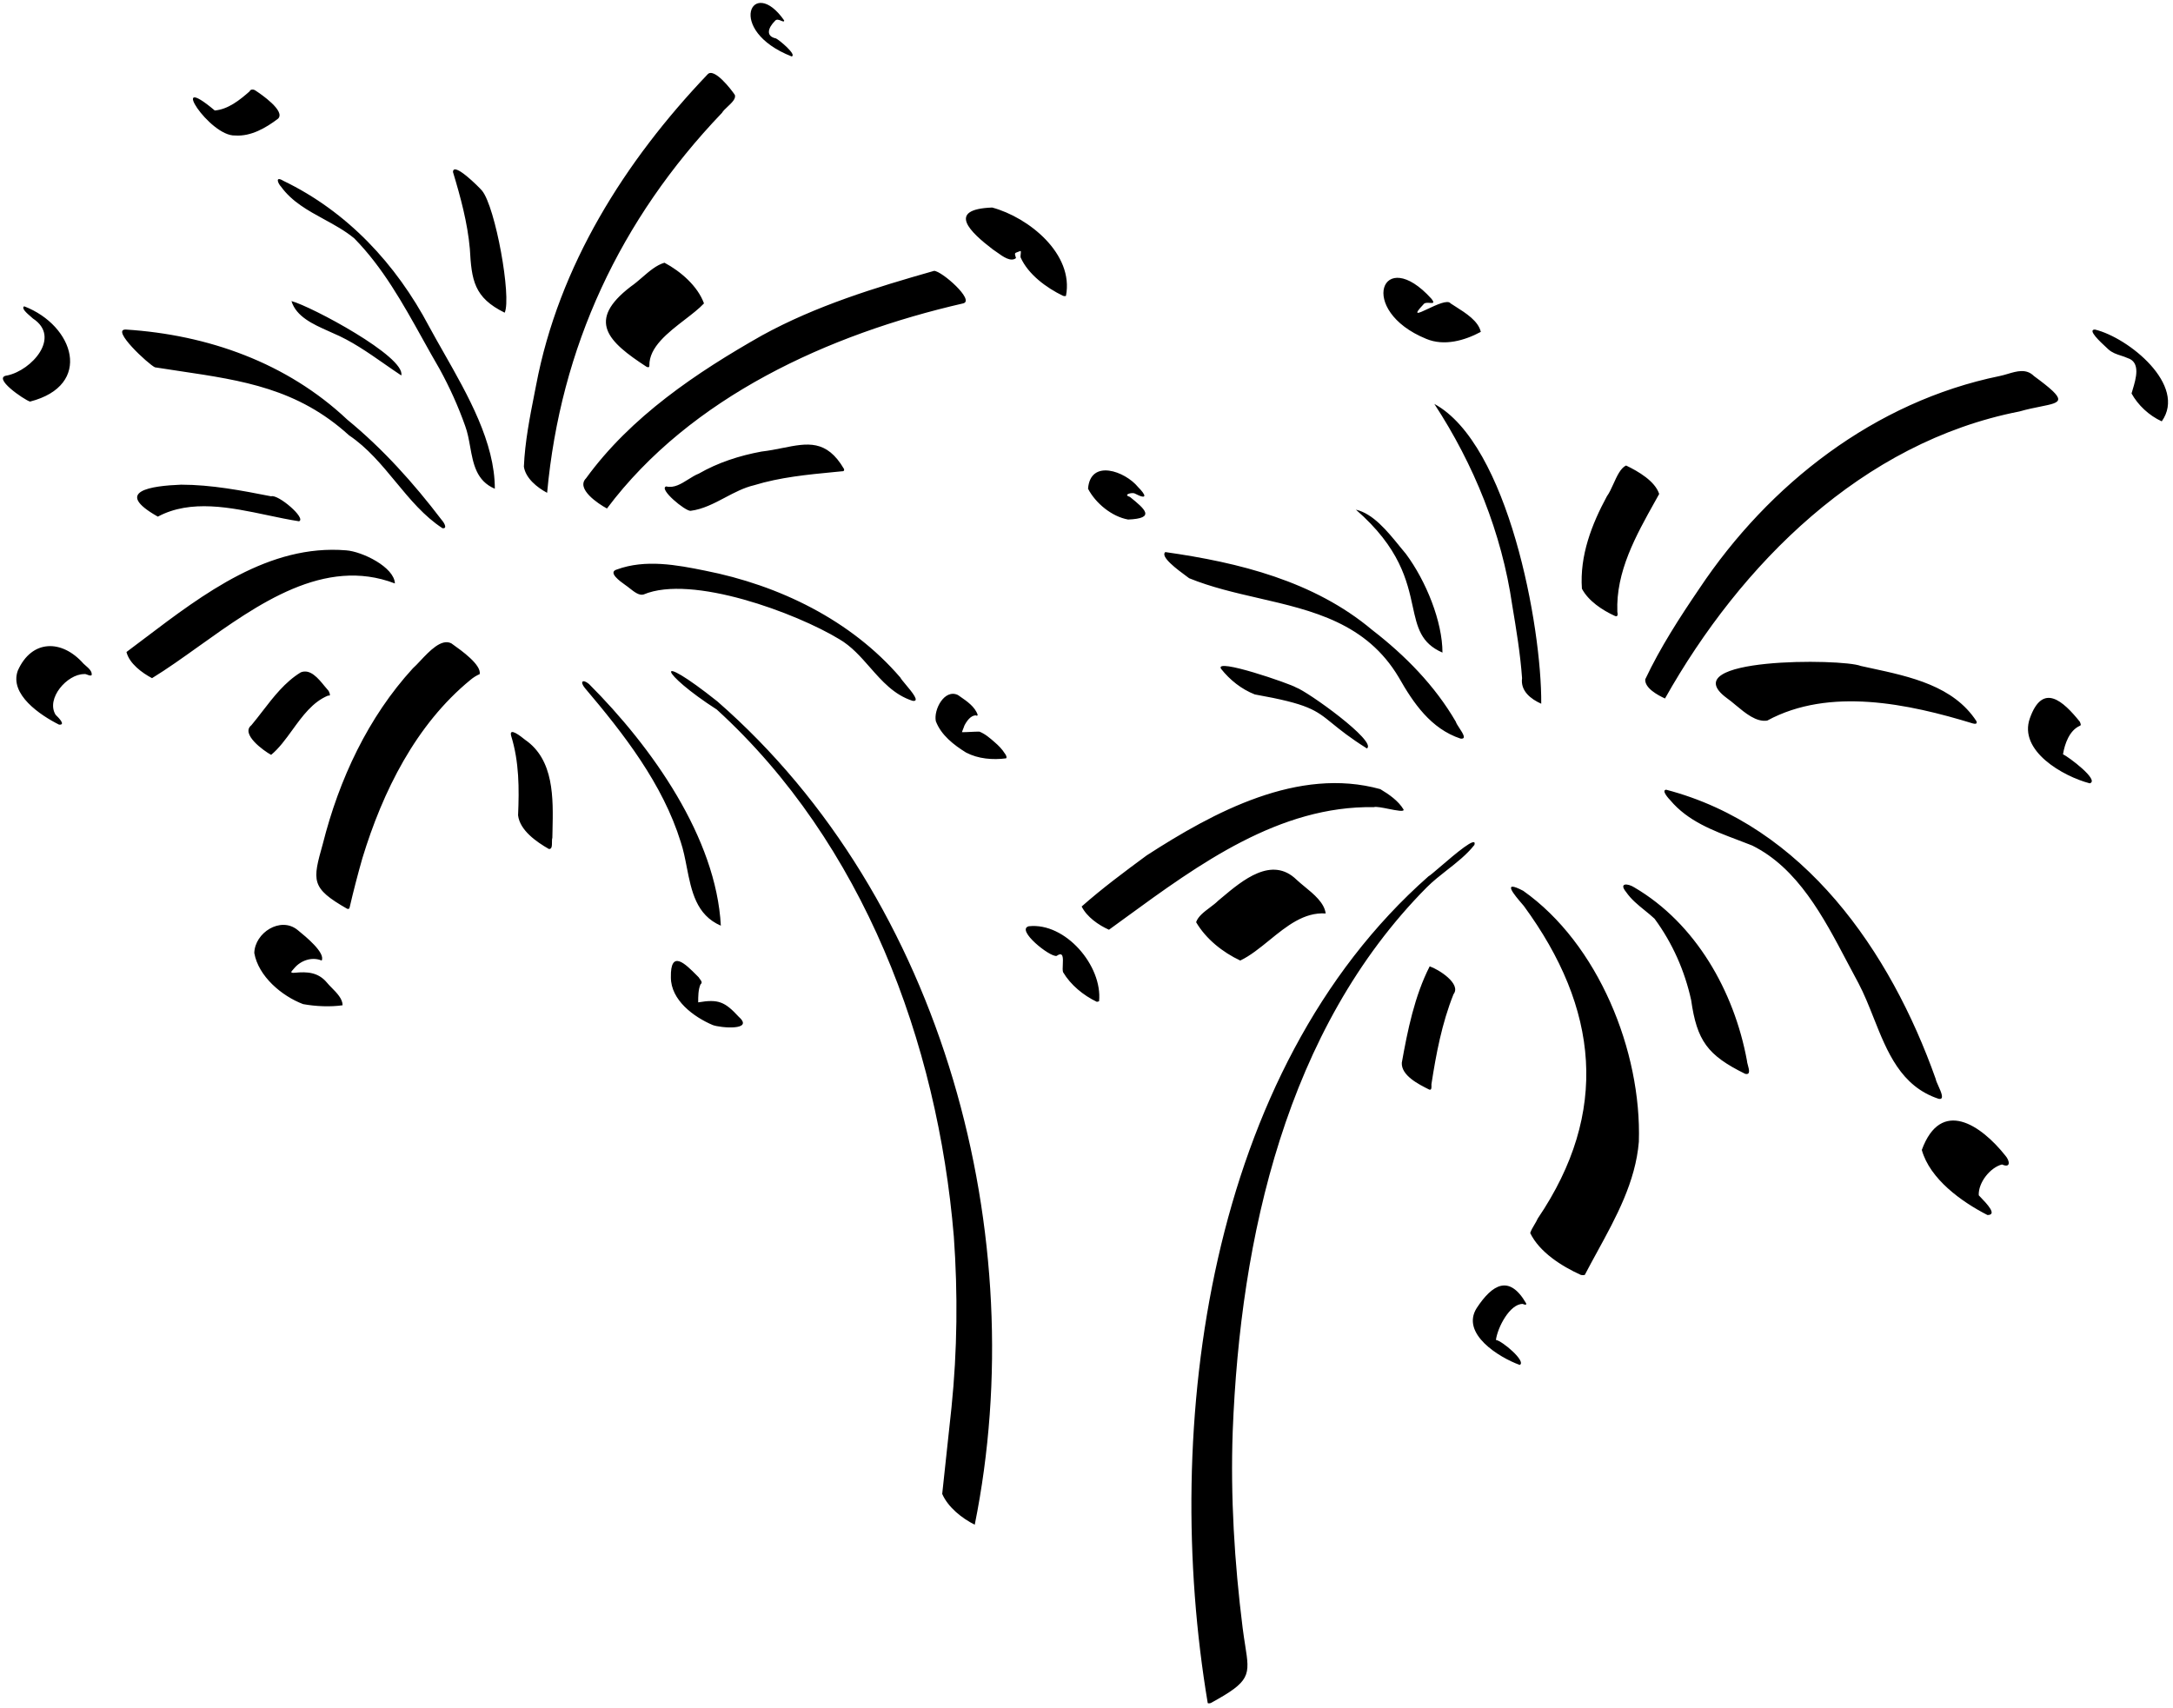 <svg width="187" height="147" viewBox="0 0 187 147" fill="none" xmlns="http://www.w3.org/2000/svg">
<path fill-rule="evenodd" clip-rule="evenodd" d="M68.133 4.859C62.383 2.609 64.733 -2.191 67.483 1.759C67.483 1.893 67.373 1.847 67.228 1.786C67.051 1.712 66.821 1.615 66.683 1.809C66.133 2.359 65.833 3.109 66.783 3.309C67.083 3.459 68.583 4.709 68.133 4.859ZM47.083 42.409C46.233 41.959 45.233 41.159 45.083 40.159C45.174 38.023 45.595 35.887 46.009 33.789C46.05 33.578 46.092 33.368 46.133 33.159C48.083 22.859 53.783 13.859 60.883 6.409C61.433 5.759 62.933 7.709 63.233 8.159C63.361 8.479 62.976 8.841 62.617 9.178C62.416 9.366 62.223 9.547 62.133 9.709C53.333 18.909 48.233 29.909 47.083 42.409ZM52.233 43.759C51.483 43.359 49.533 42.059 50.433 41.159C54.283 35.859 59.933 32.059 65.583 28.859C70.233 26.309 75.283 24.759 80.383 23.309C81.033 23.309 83.933 25.859 82.883 26.109C71.333 28.759 59.433 34.159 52.233 43.759ZM40.459 38.439C40.726 39.915 40.992 41.387 42.583 42.059C42.583 38.081 40.282 34.034 38.185 30.345L38.185 30.345C37.752 29.583 37.327 28.836 36.933 28.109C34.083 22.709 29.883 18.209 24.383 15.559C23.633 15.109 23.933 15.809 24.183 16.059C25.12 17.358 26.496 18.11 27.88 18.866L27.88 18.866L27.88 18.866L27.88 18.866L27.88 18.866L27.88 18.866L27.88 18.866L27.88 18.866L27.88 18.866L27.88 18.866L27.88 18.866L27.88 18.866L27.88 18.866L27.88 18.866L27.88 18.866L27.88 18.866L27.88 18.866L27.88 18.866L27.88 18.866L27.88 18.866L27.88 18.866L27.88 18.866L27.88 18.866L27.88 18.866L27.88 18.866L27.88 18.866L27.88 18.866L27.88 18.866L27.88 18.866L27.88 18.866L27.88 18.866L27.88 18.866L27.88 18.866L27.88 18.866L27.88 18.866L27.88 18.866L27.88 18.866L27.88 18.866L27.88 18.866L27.88 18.866L27.88 18.866L27.88 18.866L27.88 18.866C28.785 19.36 29.693 19.856 30.483 20.509C32.941 23.005 34.668 26.111 36.377 29.184L36.377 29.184L36.377 29.184C36.859 30.05 37.339 30.913 37.833 31.759C38.683 33.309 39.433 34.959 40.033 36.659C40.238 37.215 40.349 37.827 40.459 38.439ZM38.083 45.459C36.499 44.428 35.282 42.955 34.056 41.471C32.844 40.004 31.624 38.528 30.033 37.459C25.626 33.448 20.869 32.74 15.523 31.943L15.523 31.943L15.523 31.943C14.804 31.836 14.074 31.727 13.333 31.609C12.783 31.359 9.483 28.309 10.833 28.359C17.883 28.809 24.683 31.209 29.883 36.109C32.933 38.609 35.583 41.559 37.983 44.709C38.133 44.859 38.583 45.509 38.083 45.459ZM10.883 56.109C11.133 57.109 12.233 57.909 13.083 58.359C14.374 57.569 15.715 56.611 17.101 55.621C22.21 51.972 27.926 47.888 33.983 50.209C33.933 48.809 31.183 47.459 29.783 47.359C23.165 46.815 17.532 51.08 12.439 54.937C11.915 55.333 11.397 55.726 10.883 56.109ZM29.883 78.209C26.733 76.409 26.883 75.809 27.783 72.609C29.183 67.059 31.683 61.709 35.533 57.509C35.716 57.349 35.93 57.121 36.165 56.871L36.165 56.871L36.165 56.87L36.165 56.87C36.958 56.027 37.985 54.934 38.833 55.359L38.946 55.439C39.717 55.987 41.425 57.201 41.283 58.009C40.983 58.142 40.716 58.309 40.483 58.509C35.783 62.359 32.933 68.109 31.183 73.859C30.783 75.259 30.416 76.675 30.083 78.109C30.044 78.226 30.005 78.221 29.942 78.213C29.924 78.211 29.905 78.209 29.883 78.209ZM59.1 74.623C59.501 76.669 59.906 78.742 62.033 79.659C61.633 72.109 56.133 64.309 50.683 58.859C50.133 58.409 49.883 58.659 50.333 59.209C53.683 63.159 57.033 67.459 58.583 72.459C58.81 73.138 58.955 73.879 59.1 74.623ZM47.233 73.059C46.183 72.459 44.733 71.459 44.583 70.159C44.683 67.859 44.683 65.559 43.983 63.309C43.791 62.539 44.847 63.389 45.151 63.633L45.183 63.659C47.687 65.374 47.611 68.681 47.547 71.465C47.542 71.683 47.537 71.898 47.533 72.109C47.5 72.192 47.5 72.331 47.5 72.477C47.5 72.77 47.5 73.092 47.233 73.059ZM57.333 41.859C56.633 42.059 58.983 44.009 59.433 43.959C60.491 43.823 61.447 43.319 62.403 42.815L62.403 42.814C63.208 42.39 64.014 41.964 64.883 41.759C67.132 41.07 69.465 40.845 71.806 40.62C72.015 40.599 72.224 40.579 72.433 40.559C72.533 40.559 72.683 40.559 72.633 40.359C71.134 37.794 69.479 38.125 67.349 38.55C66.78 38.664 66.176 38.785 65.533 38.859C63.633 39.209 61.783 39.809 60.133 40.759C59.835 40.875 59.537 41.062 59.235 41.251C58.626 41.634 58.002 42.026 57.333 41.859ZM55.633 31.559C52.333 29.409 50.433 27.609 54.283 24.659C54.612 24.433 54.936 24.154 55.261 23.873C55.875 23.342 56.497 22.805 57.183 22.609C58.583 23.359 60.033 24.609 60.583 26.109C60.163 26.559 59.567 27.018 58.94 27.501C57.478 28.628 55.848 29.884 55.883 31.459C55.883 31.659 55.733 31.609 55.633 31.559ZM40.433 21.409C40.583 24.109 40.783 25.609 43.433 26.909C44.033 25.559 42.633 17.809 41.483 16.409C41.233 16.109 38.983 13.859 38.983 14.809C39.633 16.959 40.233 19.159 40.433 21.409ZM33.053 31.297L33.053 31.296C31.649 30.318 30.223 29.324 28.633 28.659C28.494 28.595 28.35 28.53 28.202 28.464L28.202 28.464C26.964 27.91 25.485 27.249 25.083 25.909C26.783 26.359 34.933 30.709 34.533 32.309C34.039 31.983 33.548 31.641 33.054 31.297L33.054 31.297L33.053 31.297L33.053 31.297L33.053 31.297ZM23.042 44.34L23.042 44.34L23.042 44.34C23.962 44.535 24.865 44.725 25.733 44.859C26.383 44.609 23.933 42.509 23.333 42.709C20.783 42.209 18.183 41.709 15.583 41.709C13.033 41.809 9.683 42.259 13.583 44.459C16.42 42.943 19.832 43.663 23.042 44.34ZM23.333 64.959C22.683 64.609 20.683 63.159 21.633 62.409C21.957 62.023 22.271 61.615 22.588 61.204C23.546 59.962 24.531 58.685 25.883 57.859C26.697 57.533 27.379 58.367 27.928 59.04L27.928 59.04L27.928 59.04C28.053 59.193 28.172 59.338 28.283 59.459C28.293 59.488 28.308 59.523 28.325 59.56C28.392 59.712 28.474 59.899 28.233 59.859C26.912 60.399 26.024 61.625 25.157 62.821C24.58 63.617 24.012 64.399 23.333 64.959ZM1.533 57.709C0.783 59.759 3.483 61.559 5.083 62.359C5.694 62.406 5.023 61.745 4.816 61.541L4.783 61.509C3.933 60.109 5.783 58.009 7.233 58.009C7.325 57.986 7.427 58.026 7.531 58.067C7.652 58.114 7.775 58.163 7.883 58.109C7.962 57.791 7.633 57.506 7.369 57.276C7.3 57.216 7.235 57.16 7.183 57.109C5.333 55.009 2.733 55.009 1.533 57.709ZM61.333 88.209C59.683 87.509 57.733 86.059 57.733 84.109C57.686 81.643 58.987 82.954 59.975 83.949L60.072 84.047L60.133 84.109C60.16 84.162 60.201 84.215 60.242 84.269C60.354 84.415 60.467 84.562 60.283 84.709C60.083 85.159 60.083 85.759 60.083 86.259C61.833 85.959 62.383 86.209 63.583 87.509C64.933 88.709 61.983 88.459 61.333 88.209ZM87.833 22.159C88.483 23.609 90.033 24.759 91.483 25.459C91.583 25.492 91.666 25.492 91.733 25.459C92.433 21.859 88.533 18.709 85.383 17.859C81.383 18.009 83.533 20.009 85.433 21.459C85.538 21.526 85.656 21.61 85.781 21.701L85.781 21.701C86.314 22.086 86.988 22.573 87.433 22.209L87.411 22.136C87.354 21.949 87.328 21.862 87.358 21.805C87.385 21.756 87.456 21.73 87.588 21.683L87.588 21.683L87.588 21.682C87.642 21.663 87.707 21.639 87.783 21.609C87.872 21.549 87.855 21.7 87.838 21.865C87.825 21.978 87.812 22.097 87.833 22.159ZM18.483 9.509C14.333 6.009 18.033 11.759 20.233 11.659C21.583 11.759 22.883 11.009 23.933 10.209C24.583 9.559 22.483 8.109 21.933 7.759C21.733 7.659 21.533 7.709 21.483 7.859C20.633 8.609 19.633 9.409 18.483 9.509ZM2.583 34.559C2.083 34.409 -0.767 32.459 0.633 32.309C2.733 31.859 5.283 29.009 2.833 27.409C2.794 27.37 2.729 27.314 2.652 27.248C2.331 26.974 1.801 26.52 2.083 26.359C6.383 28.009 8.033 33.159 2.583 34.559ZM21.883 82.009C22.233 84.009 24.233 85.709 26.083 86.409C27.183 86.609 28.433 86.659 29.483 86.509C29.483 85.954 28.991 85.454 28.552 85.008C28.398 84.852 28.25 84.702 28.133 84.558C27.383 83.659 26.433 83.609 25.383 83.709C24.938 83.749 25.05 83.625 25.215 83.444L25.215 83.444C25.254 83.401 25.295 83.356 25.333 83.308C25.883 82.659 26.833 82.309 27.683 82.659C28.017 81.99 26.301 80.593 25.666 80.076L25.583 80.009C24.133 78.859 21.933 80.259 21.883 82.009ZM83.883 131.209C82.783 130.659 81.583 129.709 81.083 128.559C81.35 126.059 81.616 123.575 81.883 121.109C82.383 116.209 82.433 111.309 82.083 106.409C80.683 89.659 74.283 72.559 61.683 61.059C56.783 57.909 56.083 55.859 61.733 60.359C81.283 77.409 88.883 106.459 83.883 131.209ZM93.083 78.009C93.533 78.909 94.533 79.609 95.433 80.009C95.9 79.671 96.37 79.328 96.843 78.983L96.843 78.983L96.843 78.983C103.164 74.373 110.093 69.319 118.233 69.459C118.409 69.393 118.955 69.501 119.496 69.609C120.184 69.746 120.867 69.882 120.783 69.659C120.333 68.909 119.533 68.359 118.783 67.909C111.733 65.959 104.483 69.859 98.683 73.609C96.783 75.009 94.833 76.459 93.083 78.009ZM125.683 63.559C123.133 62.709 121.633 60.509 120.383 58.309C117.599 53.61 112.974 52.546 108.311 51.472C106.276 51.004 104.233 50.534 102.333 49.759C102.274 49.713 102.186 49.648 102.078 49.569L102.078 49.569C101.365 49.045 99.805 47.9 100.283 47.509C106.633 48.409 113.083 50.009 118.083 54.209C120.933 56.409 123.483 59.009 125.283 62.109C125.315 62.237 125.45 62.441 125.591 62.657C125.893 63.117 126.227 63.627 125.683 63.559ZM114.667 62.269C115.33 62.808 116.168 63.489 117.633 64.409C118.533 63.809 112.533 59.509 111.533 59.159C111.083 58.859 104.433 56.559 105.083 57.559C105.833 58.509 106.833 59.309 107.983 59.759C112.595 60.585 113.203 61.079 114.667 62.269ZM132.633 60.559C131.733 60.159 130.833 59.459 130.983 58.359C130.833 56.259 130.483 54.159 130.133 52.059C129.233 45.859 126.833 39.959 123.433 34.759C129.783 38.209 132.683 53.909 132.633 60.559ZM141.583 58.459C141.533 59.209 142.633 59.809 143.283 60.109C149.783 48.559 160.233 38.059 173.783 35.409C174.467 35.213 175.089 35.089 175.607 34.985C177.472 34.611 177.969 34.512 175.033 32.359C174.377 31.702 173.571 31.94 172.778 32.175C172.544 32.244 172.311 32.313 172.083 32.359C161.333 34.559 152.233 41.659 146.233 50.659C144.533 53.159 142.883 55.709 141.583 58.459ZM136.033 109.709C134.383 108.959 132.483 107.759 131.683 106.109C131.768 105.853 131.902 105.63 132.038 105.402L132.038 105.402C132.142 105.229 132.247 105.053 132.333 104.859C138.533 95.709 137.583 86.759 131.133 77.959C131.091 77.908 131.042 77.851 130.988 77.789C130.357 77.054 129.146 75.644 131.083 76.659C137.533 81.209 141.283 90.459 141.033 98.259C140.747 101.696 139.087 104.732 137.452 107.722C137.089 108.385 136.728 109.046 136.383 109.709C136.283 109.742 136.167 109.742 136.033 109.709ZM145.533 86.059C146.033 89.559 146.933 90.809 150.183 92.409C150.649 92.516 150.524 92.059 150.416 91.662C150.374 91.505 150.333 91.358 150.333 91.259C149.233 85.309 145.933 79.459 140.633 76.359C140.083 76.009 139.283 75.959 139.933 76.759C140.369 77.395 140.962 77.874 141.546 78.347C141.834 78.58 142.119 78.811 142.383 79.059C143.933 81.159 144.983 83.559 145.533 86.059ZM122.983 93.759C122.083 93.309 120.583 92.559 120.633 91.459C121.133 88.659 121.733 85.709 123.033 83.159C123.783 83.409 125.783 84.659 125.083 85.559C124.083 88.059 123.583 90.709 123.183 93.309C123.183 93.324 123.183 93.341 123.184 93.358L123.185 93.398C123.191 93.596 123.199 93.845 122.983 93.759ZM102.933 79.359C103.783 80.809 105.233 81.959 106.733 82.659C107.595 82.246 108.411 81.582 109.238 80.91C110.714 79.709 112.224 78.481 114.083 78.609C113.968 77.691 113.065 76.949 112.265 76.293L112.265 76.293C112.019 76.091 111.783 75.897 111.583 75.709C109.453 73.626 106.92 75.755 105.129 77.261L105.126 77.263L104.958 77.404L104.833 77.509C104.629 77.713 104.373 77.905 104.115 78.099L104.115 78.1C103.612 78.477 103.098 78.864 102.933 79.359ZM124.133 56.159C122.264 55.348 121.967 53.989 121.574 52.192C121.096 50 120.475 47.156 116.683 43.859C118.155 44.195 119.379 45.699 120.416 46.971L120.416 46.972L120.416 46.972L120.418 46.974L120.419 46.975L120.419 46.976C120.613 47.215 120.801 47.445 120.983 47.659C122.733 50.009 124.133 53.509 124.133 56.159ZM136.133 50.659C136.683 51.709 137.883 52.509 138.983 53.009C139.233 53.109 139.233 52.859 139.183 52.659C139.043 49.201 140.78 46.092 142.437 43.129L142.438 43.127C142.554 42.92 142.669 42.714 142.783 42.509C142.433 41.409 140.983 40.559 139.933 40.059C139.463 40.278 139.15 40.968 138.847 41.638C138.666 42.037 138.488 42.429 138.283 42.709C136.983 45.109 135.933 47.809 136.133 50.659ZM169.783 62.259C164.233 60.559 157.433 59.109 152.083 62.009C151.142 62.159 150.201 61.374 149.367 60.679C149.093 60.45 148.83 60.232 148.583 60.059C143.883 56.559 158.533 56.659 160.133 57.309C160.431 57.375 160.734 57.44 161.038 57.506L161.039 57.506C164.415 58.235 168.111 59.032 170.083 62.059C170.183 62.309 169.983 62.309 169.783 62.259ZM161.241 87.596C162.402 90.523 163.577 93.486 166.833 94.559C167.355 94.663 167.053 93.992 166.805 93.44C166.696 93.199 166.598 92.98 166.583 92.859C162.683 81.859 155.233 71.059 143.383 67.959C142.933 68.009 143.633 68.759 143.733 68.859C145.238 70.657 147.408 71.475 149.54 72.28C149.957 72.438 150.373 72.595 150.783 72.759C154.704 74.698 156.917 78.902 158.958 82.779L158.958 82.779C159.285 83.401 159.608 84.014 159.933 84.609C160.427 85.545 160.833 86.568 161.241 87.596ZM130.783 117.459C128.983 116.809 125.683 114.759 127.083 112.559C128.433 110.509 129.883 109.659 131.333 112.159C131.377 112.332 131.232 112.28 131.095 112.23C131.074 112.223 131.053 112.215 131.033 112.209C129.933 112.209 128.883 114.209 128.733 115.309C129.233 115.359 131.383 117.159 130.783 117.459ZM91.483 83.659C92.133 84.759 93.233 85.659 94.383 86.209C94.45 86.209 94.517 86.192 94.583 86.159C94.883 83.109 91.683 79.359 88.533 79.709C87.383 80.009 90.383 82.409 90.933 82.259C91.517 81.847 91.488 82.448 91.461 83.011C91.448 83.268 91.436 83.518 91.483 83.659ZM97.083 44.709C95.683 44.459 94.283 43.309 93.633 42.059C93.833 39.459 96.833 40.559 97.933 41.909C98.633 42.609 98.783 43.059 97.633 42.459C97.433 42.359 96.583 42.559 97.233 42.759C98.533 43.809 99.483 44.609 97.083 44.709ZM123.183 25.709C118.933 21.009 116.733 26.709 122.733 29.159C124.283 29.809 126.033 29.309 127.433 28.559C127.221 27.625 126.145 26.944 125.274 26.392L125.274 26.392C125.118 26.294 124.97 26.2 124.833 26.109C124.592 25.771 123.606 26.236 122.858 26.589C122.055 26.968 121.526 27.218 122.483 26.209C122.594 26.031 122.853 26.05 123.058 26.066C123.315 26.085 123.489 26.098 123.183 25.709ZM186.033 36.259C184.933 35.759 183.983 34.859 183.433 33.859C183.46 33.761 183.493 33.653 183.527 33.539L183.527 33.538C183.812 32.595 184.242 31.165 183.083 30.809C182.9 30.725 182.711 30.664 182.522 30.603C182.144 30.481 181.767 30.359 181.433 30.059C181.398 30.024 181.336 29.966 181.256 29.892C180.759 29.434 179.594 28.359 180.283 28.359C183.183 29.059 188.233 33.159 186.033 36.259ZM174.683 61.809C173.683 64.609 177.533 66.809 179.833 67.409C180.733 67.159 177.983 65.109 177.533 64.909C177.683 64.009 178.083 62.859 178.983 62.459C179.104 62.418 179.062 62.313 179.015 62.194L179.015 62.194L179.015 62.194C179.008 62.176 179.001 62.158 178.994 62.141C178.99 62.13 178.987 62.119 178.983 62.109C177.533 60.309 175.783 58.709 174.683 61.809ZM171.033 104.559C168.783 103.409 166.083 101.459 165.383 98.959C167.033 94.459 170.483 96.809 172.583 99.459C172.933 99.859 173.083 100.559 172.283 100.209C171.283 100.459 170.233 101.759 170.283 102.859C170.324 102.907 170.398 102.984 170.489 103.079L170.489 103.079L170.49 103.079C170.966 103.574 171.914 104.559 171.033 104.559ZM74.862 57.426C75.904 58.612 76.945 59.798 78.533 60.309C79.204 60.414 78.479 59.548 77.942 58.907C77.718 58.64 77.527 58.411 77.483 58.309C73.233 53.359 67.033 50.359 60.683 49.109C58.233 48.609 55.533 48.109 53.083 49.009C52.269 49.248 53.383 50.039 53.785 50.324L53.833 50.359C53.942 50.431 54.06 50.525 54.184 50.623L54.184 50.623L54.184 50.623C54.569 50.927 55.005 51.272 55.383 51.159C59.533 49.409 68.533 52.759 72.233 55.009C73.272 55.615 74.067 56.52 74.862 57.426ZM83.133 64.759C82.083 64.109 80.983 63.259 80.533 62.059C80.333 61.059 81.283 59.259 82.433 59.809C82.484 59.844 82.535 59.879 82.587 59.915C83.204 60.338 83.903 60.817 84.133 61.509C84.133 61.609 84.033 61.609 83.983 61.559C83.533 61.559 83.183 62.059 82.983 62.459C82.983 62.484 82.933 62.608 82.883 62.733L82.883 62.734L82.883 62.734C82.833 62.859 82.783 62.984 82.783 63.009C83.033 63.009 83.283 62.996 83.533 62.984C83.783 62.971 84.033 62.959 84.283 62.959C84.783 63.159 85.183 63.509 85.583 63.858L85.583 63.859C85.933 64.159 86.233 64.459 86.483 64.859C86.533 64.909 86.683 65.159 86.583 65.259C85.433 65.409 84.183 65.309 83.133 64.759ZM107.156 141.593C107.564 144.187 107.641 144.68 104.183 146.559C104.083 146.592 104 146.592 103.933 146.559C99.933 122.709 103.933 92.159 122.933 75.409C123.035 75.365 123.438 75.02 123.952 74.58C125.211 73.501 127.132 71.856 126.883 72.709C126.213 73.554 125.373 74.212 124.531 74.871C123.929 75.344 123.326 75.816 122.783 76.359C110.683 88.559 106.733 106.509 106.083 123.159C105.883 128.809 106.233 134.459 106.933 140.059C107.006 140.644 107.086 141.149 107.156 141.593Z" fill="black"/>
</svg>
